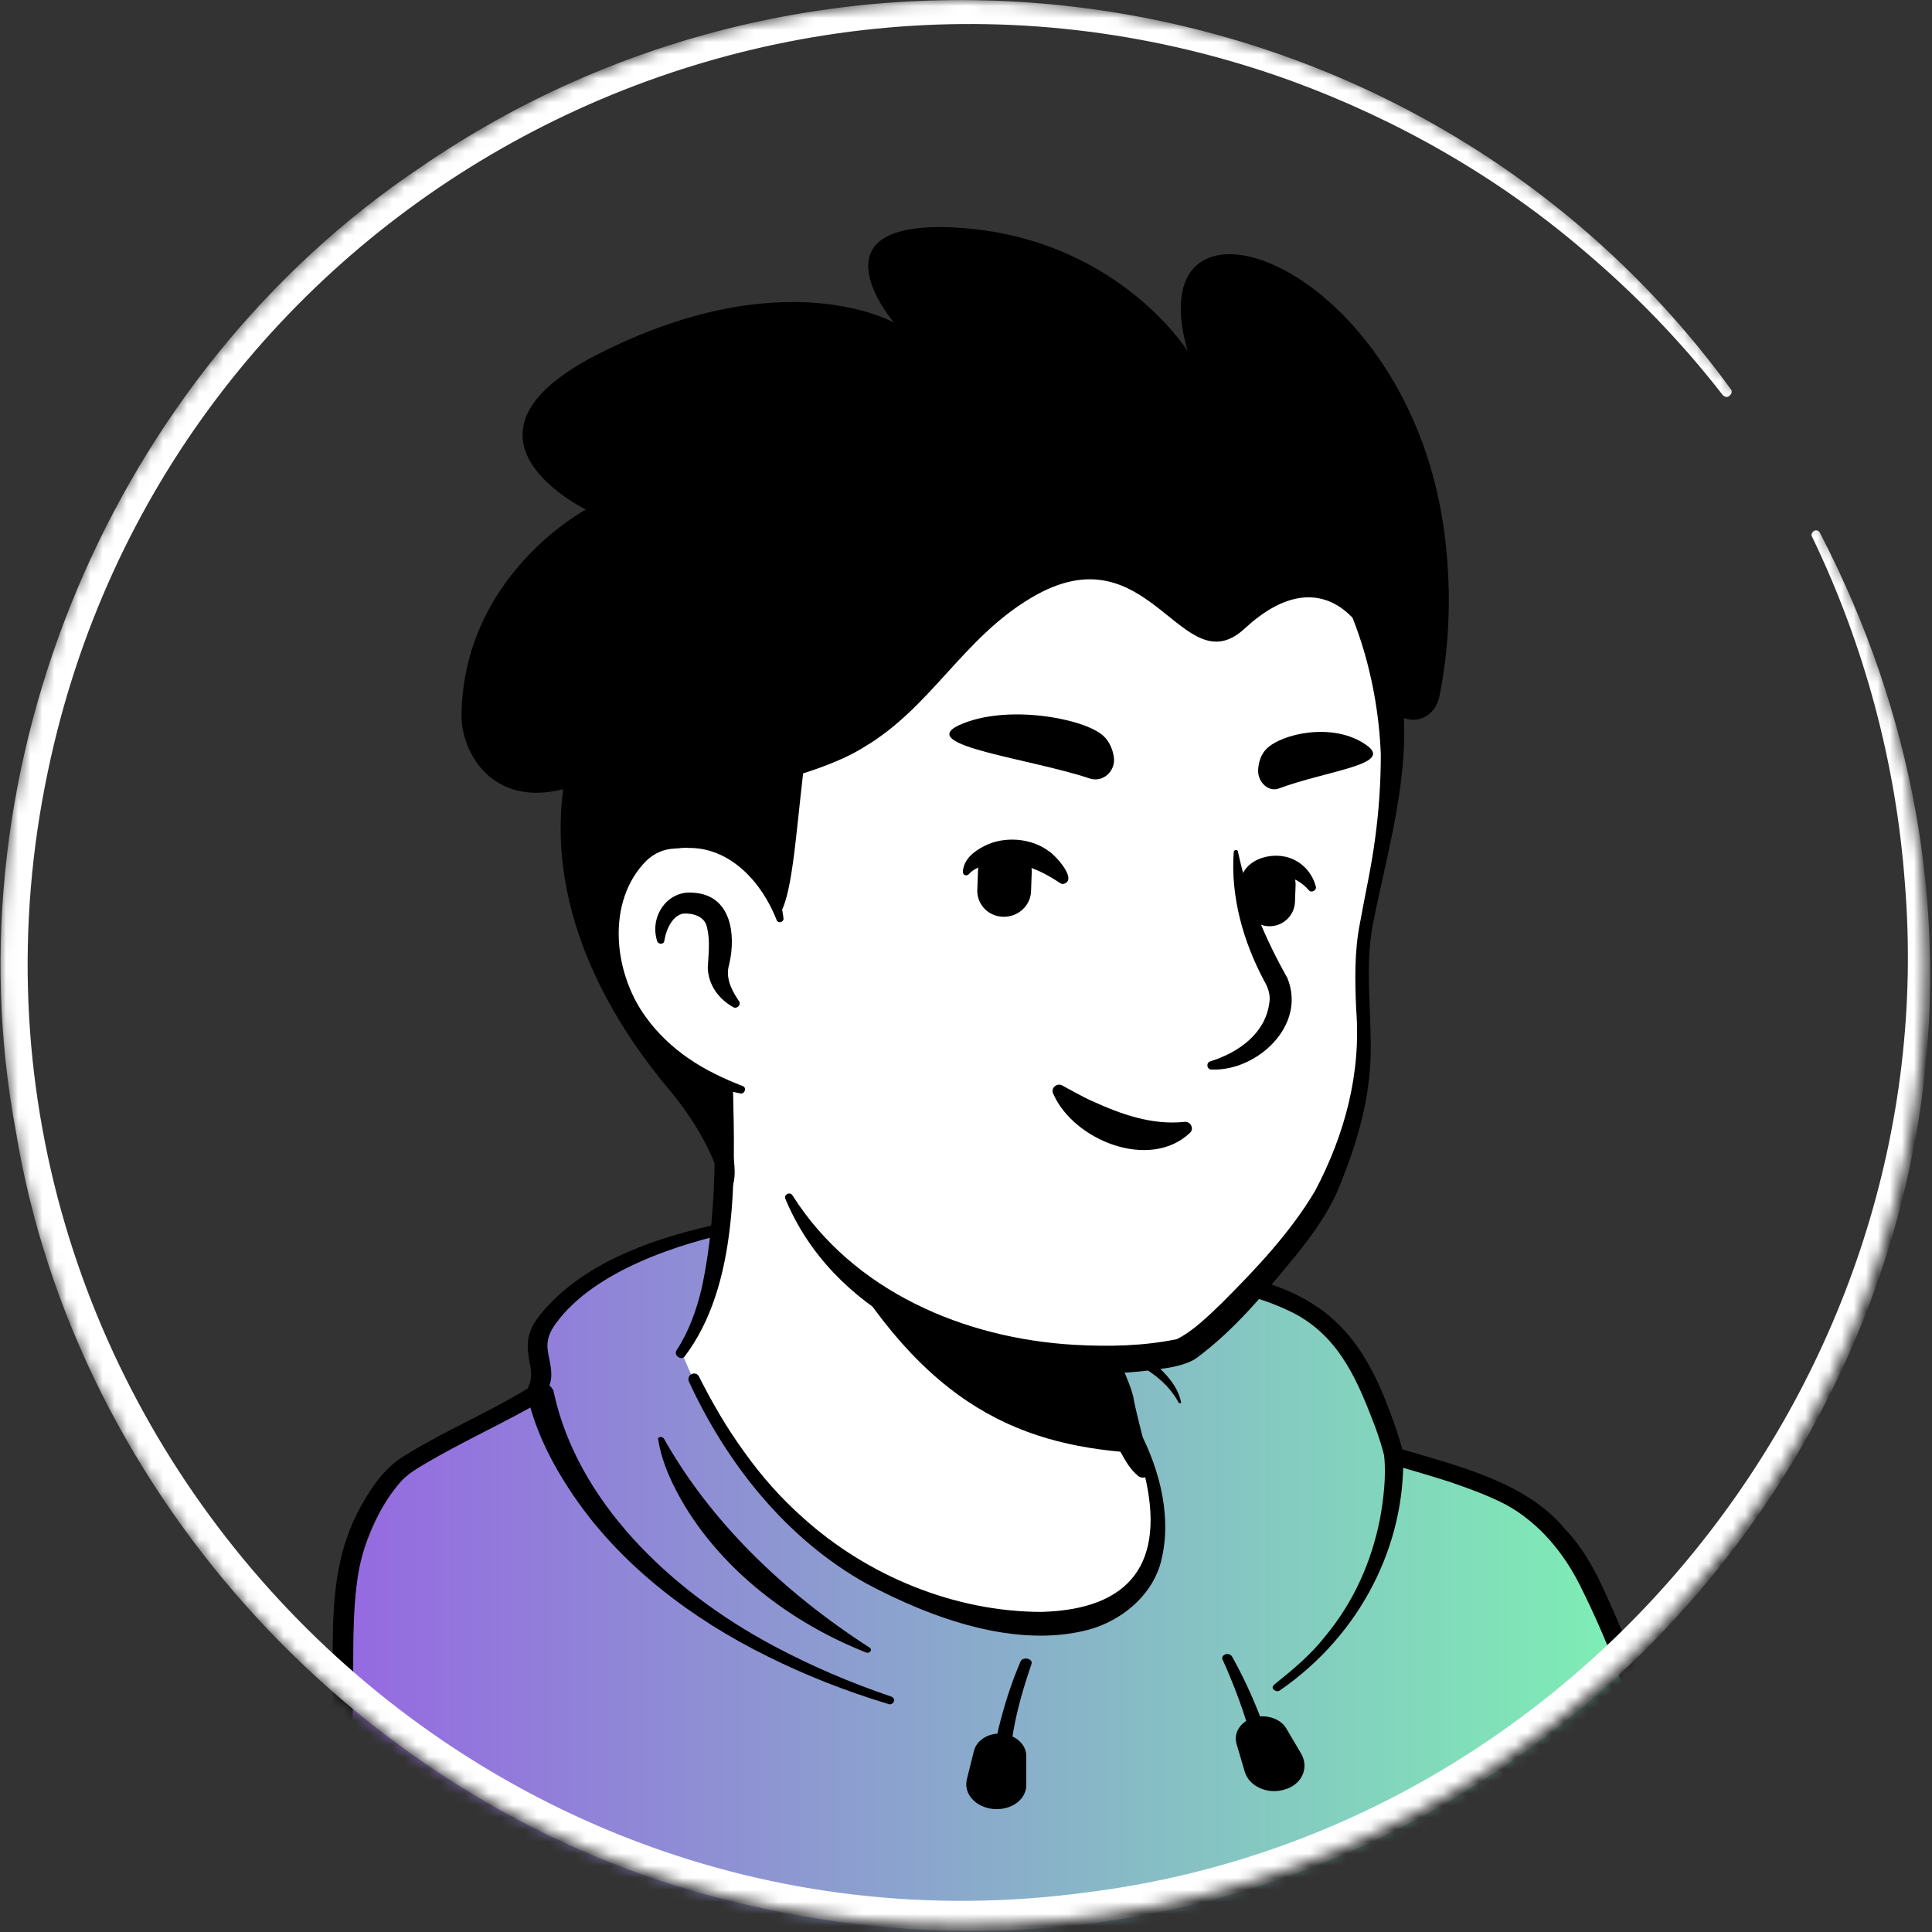 <svg width="160" height="160" viewBox="0 0 160 160" fill="none" xmlns="http://www.w3.org/2000/svg">
<rect x="0" y="0" width="160" height="160" fill="#333333" stroke="none"/>
<g clip-path="url(#clip0_1207_137)">
<mask id="mask0_1207_137" style="mask-type:alpha" maskUnits="userSpaceOnUse" x="0" y="0" width="160" height="160">
<path d="M79.738 159.475C123.776 159.475 159.475 123.776 159.475 79.738C159.475 35.7 123.776 0 79.738 0C35.7 0 0 35.7 0 79.738C0 123.776 35.7 159.475 79.738 159.475Z" fill="#D9D9D9"/>
</mask>
<g mask="url(#mask0_1207_137)">
<path d="M137.383 147.769C136.39 141.328 131.997 130.491 129.332 127.575C126.402 124.399 125.2 123.397 115.423 120.656C114.9 118.48 112.965 112.996 110.664 110.69C107.161 106.294 97.593 105.293 94.717 105.816C94.717 105.816 79.24 101.29 61.41 101.29C55.762 102.334 49.227 104.467 45.671 108.949C43.266 111.909 45.985 112.866 44.782 115.564C44.468 116.26 37.148 119.742 34.168 121.831C32.808 122.745 31.292 125.051 30.246 128.054C28.155 134.191 30.403 142.677 27.789 150.075C22.769 164.35 12.573 168.614 12.573 168.614H147.684C147.579 168.571 139.527 161.347 137.383 147.769Z" fill="url(#paint0_linear_1207_137)"/>
<path d="M136.599 147.856C135.553 142.154 133.462 136.497 130.795 131.188C129.488 128.62 127.501 126.139 124.73 124.617C123.318 123.877 121.75 123.311 120.129 122.745C118.508 122.223 116.834 121.744 115.214 121.265C114.952 121.178 114.743 121.004 114.691 120.787C114.482 119.916 114.22 119.089 113.906 118.219C112.547 114.694 111.083 110.777 107.109 108.732C104.076 107.208 100.468 106.469 96.965 106.338C96.285 106.338 95.553 106.338 94.926 106.425H94.717C94.665 106.425 94.56 106.425 94.508 106.382C91.998 105.381 89.227 104.771 86.508 104.162C78.351 102.595 69.828 101.943 61.462 101.899C56.338 102.9 49.174 105.25 46.037 109.602C45.514 110.298 45.253 110.995 45.357 111.778C45.462 112.648 45.828 113.606 45.567 114.52C45.462 114.911 45.357 115.347 45.148 115.695C44.73 116.173 44.05 116.478 43.527 116.783C40.808 118.262 38.037 119.568 35.423 121.091C34.534 121.613 33.697 122.092 33.07 122.832C31.24 125.008 30.142 127.619 29.671 130.23C28.834 135.54 29.671 140.935 28.834 146.245C27.893 151.555 25.436 156.691 21.985 161.216C19.58 164.262 16.651 167.091 12.939 169.05L12.573 167.831H147.684L147.109 168.919C145.541 167.439 144.285 165.829 143.135 164.132C139.579 159.171 137.488 153.557 136.599 147.856ZM138.167 147.681C138.743 151.381 139.841 155.036 141.514 158.518C143.188 161.956 145.279 165.307 148.207 168.135C148.625 168.527 148.26 169.267 147.632 169.223H12.521C12.102 169.223 11.736 168.919 11.736 168.571C11.736 168.31 11.893 168.092 12.155 168.005C12.991 167.614 13.828 167.047 14.612 166.481C21.462 161.347 25.75 153.731 27.161 146.159C28.364 139.065 26.116 131.406 29.933 124.66C30.821 123.093 31.919 121.439 33.697 120.438C36.939 118.436 40.495 116.957 43.684 114.998C43.736 114.998 43.736 114.955 43.736 114.955C43.684 114.998 43.632 115.085 43.632 115.129C43.946 114.52 44.05 113.997 43.946 113.301C43.789 112.431 43.527 111.256 43.893 110.342C44.05 109.82 44.364 109.341 44.678 108.949C48.442 104.249 55.083 102.16 61.41 100.985C63.188 101.029 65.017 100.768 66.795 100.768C69.253 100.768 71.763 101.072 74.22 101.333C81.279 102.247 88.076 103.814 95.031 105.076L94.56 105.033C96.181 104.771 97.697 104.902 99.266 105.076C109.305 106.338 112.704 109.994 115.423 117.784C115.736 118.654 115.998 119.524 116.259 120.438L115.736 119.916C120.756 121.396 126.404 122.745 129.593 126.618C130.743 127.793 131.579 129.185 132.311 130.579C134.978 136.149 137.069 141.763 138.167 147.681Z" fill="black"/>
<path d="M54.978 119.133C58.848 126.009 64.861 131.84 72.024 136.453C72.286 136.628 72.024 136.976 71.71 136.846C65.331 134.321 59.946 130.012 56.756 124.79C55.711 123.05 54.822 121.178 54.508 119.22C54.403 119.002 54.822 118.915 54.978 119.133Z" fill="black"/>
<path d="M116.207 120.569C116.364 127.836 112.809 135.279 106.011 139.979C105.854 140.11 105.645 140.065 105.488 139.935C105.331 139.804 105.384 139.631 105.541 139.5C107.057 138.282 108.573 137.019 109.724 135.54C112.129 132.667 113.593 129.273 114.273 125.835C114.586 124.138 114.796 122.31 114.639 120.612C114.586 119.786 116.155 119.698 116.207 120.569Z" fill="black"/>
<path d="M85.41 137.846C84.207 141.371 83.214 145.201 83.789 148.857C83.946 149.684 82.429 149.9 82.22 149.03C81.959 147.029 82.272 145.071 82.691 143.156C83.161 141.241 83.737 139.413 84.521 137.585C84.73 137.15 85.619 137.367 85.41 137.846Z" fill="black"/>
<path d="M102.037 137.194C103.763 140.283 104.965 143.504 105.906 146.768C106.011 147.115 105.75 147.463 105.331 147.551C104.913 147.638 104.495 147.42 104.39 147.072C103.867 144.635 103.187 142.198 102.246 139.804C101.933 139.022 101.619 138.238 101.253 137.455C101.044 137.062 101.776 136.758 102.037 137.194Z" fill="black"/>
<path d="M45.88 115.39C47.815 124.181 55.24 131.623 64.181 136.367C67.214 137.977 70.455 139.369 73.802 140.501C74.011 140.588 74.115 140.762 74.011 140.935C73.959 141.11 73.697 141.198 73.54 141.11C70.089 140.065 66.743 138.759 63.606 137.194C57.227 134.06 51.632 129.708 47.867 124.399C45.932 121.657 44.416 118.785 43.684 115.651C43.58 115.129 43.998 114.65 44.625 114.563C45.2 114.433 45.828 114.824 45.88 115.39Z" fill="black"/>
<path d="M82.272 149.814C80.808 149.684 79.762 148.551 80.076 147.333L80.651 145.027C80.86 144.113 81.906 143.46 83.004 143.59C84.102 143.678 84.991 144.462 84.991 145.418V147.769C85.043 148.987 83.788 149.945 82.272 149.814Z" fill="black"/>
<path d="M106.377 148.203C104.965 148.639 103.449 147.942 103.083 146.724L102.403 144.417C102.142 143.504 102.717 142.59 103.815 142.241C104.861 141.937 106.063 142.329 106.534 143.156L107.789 145.287C108.416 146.463 107.789 147.812 106.377 148.203Z" fill="black"/>
<path d="M38.246 168.571C38.246 168.571 37.776 158.867 36.207 156.255" stroke="black" stroke-width="5.126" stroke-miterlimit="10" stroke-linecap="round" stroke-linejoin="round"/>
<path d="M130.534 146.899C130.534 146.899 133.462 160.564 132.311 168.571" stroke="black" stroke-width="5.126" stroke-miterlimit="10" stroke-linecap="round" stroke-linejoin="round"/>
<path d="M62.246 113.823C61.514 112.083 61.2 110.298 61.357 108.471C61.357 108.296 61.514 108.209 61.723 108.209C61.88 108.209 62.037 108.34 62.037 108.471C62.194 110.124 62.769 111.822 63.71 113.258C64.181 114.128 62.612 114.694 62.246 113.823Z" fill="black"/>
<path d="M97.593 116.13C96.128 113.388 92.52 111.996 89.331 111.038C87.344 110.516 85.148 110.124 83.056 109.863C77.985 109.21 70.821 108.209 65.749 107.774C65.697 107.774 65.697 107.687 65.749 107.687C67.213 107.557 68.677 107.557 70.141 107.557C74.534 107.644 78.926 108.035 83.266 108.601C87.606 109.167 92.259 110.255 95.553 112.866C96.599 113.78 97.54 114.824 97.802 116.086C97.854 116.217 97.645 116.261 97.593 116.13Z" fill="black"/>
<path d="M95.686 128.418C94.588 133.804 87.477 137.046 75.503 132.183C63.059 127.163 57.673 115.19 56.313 111.634C63.686 97.83 58.562 88.262 58.562 88.262C75.555 86.797 90.405 106.667 90.405 106.667L92.706 116.497C92.915 117.333 93.333 118.065 93.96 118.588C95.059 120.523 96.366 124.967 95.686 128.418Z" fill="white"/>
<path d="M56.052 111.791C57.046 110.275 57.673 108.497 58.091 106.771C58.876 103.164 59.137 99.504 59.189 95.843V94.484C59.033 93.124 58.562 91.713 58.039 90.458C57.359 88.784 59.817 87.739 60.601 89.412C60.706 89.621 60.706 89.987 60.706 90.196C60.863 97.307 61.176 106.458 56.68 112.366C56.366 112.68 55.739 112.209 56.052 111.791Z" fill="black"/>
<path d="M90.98 106.562C91.764 107.033 92.026 107.66 92.13 108.288C92.444 109.543 92.34 110.902 92.653 112.209C92.915 113.464 93.699 114.667 93.908 115.974C94.17 117.333 94.954 120.209 95.268 121.621C95.372 121.935 95.163 122.301 94.797 122.353C94.588 122.405 94.431 122.353 94.274 122.249C93.594 121.673 93.281 121.098 92.862 120.366C92.183 119.111 91.712 117.961 91.294 116.549C90.928 115.294 91.085 113.935 90.771 112.628C90.51 111.373 89.777 110.17 89.516 108.863C89.359 108.235 89.307 107.556 89.777 106.771C90.091 106.458 90.614 106.353 90.98 106.562Z" fill="black"/>
<path d="M94.745 120.366C84.758 119.843 76.601 116.706 68.653 102.536C75.346 108.445 83.242 110.693 91.555 111.739L92.653 116.549C92.863 117.386 94.117 119.843 94.745 120.366Z" fill="black"/>
<path d="M94.327 118.431C96.105 121.778 97.15 125.961 96.052 129.674C95.216 132.288 92.811 134.223 90.196 134.954C84.131 136.575 77.124 134.014 71.739 131.137C65.098 127.425 60.183 121.203 57.046 114.405C56.837 113.882 57.569 113.464 57.882 113.987C58.98 116.183 60.235 118.327 61.647 120.262C63.059 122.248 64.68 124.079 66.51 125.7C71.843 130.51 79.059 133.49 86.275 133.49C93.699 133.281 96.523 129.36 94.797 122.144C94.536 120.993 94.118 119.791 93.543 118.797C93.229 118.379 94.013 117.909 94.327 118.431Z" fill="black"/>
<path d="M114.562 55.634C115.503 60.026 115.974 63.582 113.412 75.294C110.902 86.954 117.019 89.359 102.536 108.026C96.627 115.66 82.3 113.516 70.693 105.621C66.771 102.954 65.098 96.105 62.17 91.242C59.869 87.425 58.823 91.399 55.791 88.105C51.66 83.608 46.693 74.562 49.15 58.562C53.124 32.628 73.673 29.595 88.889 32.471C104.209 35.399 112.052 44.079 114.562 55.634Z" fill="white"/>
<path d="M58.405 92.758C57.203 90.719 55.634 88.941 54.17 87.059C52.758 85.124 51.608 82.981 50.666 80.784C44.444 65.516 46.849 44.026 62.117 35.033C68.444 31.373 76.078 30.484 83.189 31.059C98.405 32.157 112.366 39.163 115.66 55.268C117.438 62.379 115.033 69.7 113.673 76.654C113.046 80.105 113.568 83.66 113.516 87.216C113.464 90.824 112.47 94.431 111.111 97.778C110.274 100.079 108.81 102.118 107.294 104C104.784 107.033 102.274 110.118 99.085 112.471C98.353 112.994 97.046 113.255 96.157 113.36C93.699 113.726 91.294 113.83 88.837 113.673C79.216 113.255 68.915 108.601 65.046 99.294C64.889 98.928 65.412 98.667 65.621 98.981C70.64 106.928 79.843 110.85 88.993 111.373C91.817 111.53 94.693 111.477 97.464 110.902C98.823 110.222 100.026 109.02 101.176 107.922C104 105.098 106.876 102.065 108.915 98.614C111.372 93.961 112.732 88.889 112.314 83.608C112.209 81.255 112.157 78.797 112.627 76.445C113.046 74.092 113.568 71.843 113.882 69.438C114.196 67.137 114.353 64.784 114.353 62.484C114.091 55.739 111.895 48.784 107.608 43.556C98.144 31.791 75.765 28.706 63.163 36.758C55.215 41.673 51.503 50.876 50.3 59.817C48.47 70.536 48.993 81.098 57.516 88.889L60.026 91.503C61.02 92.654 59.242 94.013 58.405 92.758Z" fill="black"/>
<path d="M64.575 76.131C64.575 76.131 62.954 68.288 55.32 69.229C48.732 70.065 46.431 85.856 61.385 90.248" fill="white"/>
<path d="M60.706 83.399C59.503 82.719 58.667 81.569 58.614 80.157C58.667 79.111 58.824 77.909 58.562 76.863C58.405 75.869 57.359 75.608 56.575 75.66C55.739 75.817 55.216 76.863 55.059 77.7C55.059 77.752 55.006 77.909 55.006 77.961C54.954 78.222 54.536 78.222 54.431 77.961C53.752 75.922 55.268 73.673 57.464 73.935C60.549 74.144 60.967 77.386 60.392 79.843C60.078 80.889 60.497 81.83 61.072 82.719L61.176 82.876C61.438 83.19 61.02 83.608 60.706 83.399Z" fill="black"/>
<path d="M102.536 70.588C103.32 74.301 104.784 77.752 106.614 80.993C108.235 84.967 104.052 88.732 100.34 88.575C99.921 88.575 99.869 88 100.235 87.896C102.588 87.163 104.732 85.595 105.098 83.19C105.255 82.458 105.045 81.83 104.679 81.203C102.954 77.961 101.908 74.248 102.17 70.588C102.17 70.327 102.536 70.327 102.536 70.588Z" fill="black"/>
<path d="M64.314 76.183C63.111 73.098 60.497 70.17 56.993 70.222C56.68 70.17 56.157 70.275 55.843 70.275C54.954 70.327 54.222 70.641 53.542 71.268C50.196 74.614 50.771 80.523 53.49 84.235C54.431 85.543 55.634 86.693 56.993 87.634C58.353 88.575 59.869 89.307 61.49 89.935C61.856 90.039 61.699 90.614 61.333 90.562C57.83 89.83 54.484 88.105 52.183 85.229C48.627 80.941 47.895 73.778 52.131 69.595C53.072 68.758 54.379 68.131 55.686 68.131C56.105 68.131 56.732 68.026 57.15 68.131C59.346 68.235 61.438 69.333 62.797 71.059C64 72.523 64.68 74.301 64.889 76.079C64.889 76.392 64.418 76.497 64.314 76.183Z" fill="black"/>
<path d="M98.562 93.804C95.216 96.994 88.889 94.431 87.216 90.562C87.007 90.092 87.529 89.673 87.948 89.882C88.837 90.353 89.621 90.824 90.457 91.19C92.863 92.288 95.373 93.177 98.039 92.915C98.562 92.811 98.928 93.438 98.562 93.804Z" fill="black"/>
<path d="M83.033 75.922C81.778 75.869 80.837 74.823 80.941 73.569L80.993 72.105C81.046 70.85 82.092 69.909 83.346 70.013C84.601 70.065 85.543 71.111 85.438 72.366L85.386 73.83C85.333 75.033 84.288 75.974 83.033 75.922Z" fill="black"/>
<path d="M105.046 76.706C103.895 76.654 103.006 75.66 103.059 74.51L103.111 73.15C103.163 72 104.157 71.111 105.307 71.164C106.457 71.216 107.346 72.209 107.294 73.36L107.242 74.719C107.189 75.87 106.196 76.758 105.046 76.706Z" fill="black"/>
<path d="M87.739 73.098C86.013 71.948 84.131 71.163 82.039 71.582C81.359 71.686 80.68 71.895 80.261 72.366C80.105 72.575 79.739 72.523 79.739 72.209C79.791 71.163 80.68 70.484 81.516 70.065C83.137 69.229 85.385 69.386 86.85 70.484C87.373 70.797 89.15 72.732 88.209 73.15C88 73.255 87.895 73.203 87.739 73.098Z" fill="black"/>
<path d="M102.693 73.359C102.693 71.163 105.412 70.379 107.085 71.163C108.026 71.582 108.706 72.418 108.967 73.412C109.072 73.726 108.601 73.987 108.392 73.726C107.503 72.68 105.987 72.157 104.784 72.784C104.418 72.993 104.366 73.15 104.261 73.359C104.261 74.405 102.745 74.353 102.693 73.359Z" fill="black"/>
<path d="M90.248 64.471C91.346 64.837 92.445 63.843 92.235 62.641C92.131 62.013 91.869 61.386 91.346 60.915C89.778 59.503 83.294 58.248 79.373 60.079C75.921 61.752 85.229 62.797 90.248 64.471Z" fill="black"/>
<path d="M105.883 65.307C104.994 65.621 104.052 64.68 104.209 63.582C104.262 63.007 104.471 62.431 104.889 62.013C106.144 60.758 110.432 59.765 113.151 61.7C115.503 63.32 109.961 63.791 105.883 65.307Z" fill="black"/>
<path d="M119.686 44.654C116.967 21.438 93.909 13.595 98.353 29.072C98.353 29.072 92.288 19.346 78.641 18.823C66.928 18.405 74.039 26.719 74.039 26.719C74.039 26.719 64.941 21.49 49.516 29.333C36.078 36.183 48.523 42.196 48.523 42.196C48.523 42.196 38.379 47.582 38.222 59.19C38.17 62.222 40.68 66.876 46.641 65.359C45.124 76.915 52.183 86.379 55.425 90.248C59.608 95.268 59.974 99.085 59.974 99.085C62.118 97.882 59.608 92.497 59.66 89.673C46.588 84.653 48.941 70.065 55.32 69.229C62.013 68.392 64.105 74.353 64.471 75.817C65.569 74.51 65.882 69.438 66.51 64.052C68.445 63.425 70.17 62.745 71.582 61.856C77.124 58.562 79.739 52.863 85.386 49.516C95.268 43.608 97.83 56.941 103.111 52.026C109.229 46.379 113.673 50.876 115.033 57.83C115.556 60.34 118.745 60.131 119.216 57.621C119.948 53.961 120.261 49.569 119.686 44.654Z" fill="black"/>
<path d="M150.693 44.078C182.431 105.203 126.64 174.17 60.131 157.333C30.274 149.909 6.274 124.026 1.307 93.647C-4.34 63.425 9.307 30.954 34.824 13.856C69.804 -10.196 118.274 -2.196 143.321 32.209C143.477 32.366 143.425 32.627 143.216 32.784C143.058 32.941 142.797 32.889 142.64 32.68C139.189 28.235 135.268 24.209 130.981 20.601C123.921 14.588 115.66 9.882 106.928 6.693C62.484 -9.412 13.699 17.36 3.974 63.843C-7.007 115.922 37.281 163.87 90.091 156.707C130.823 151.582 161.098 113.987 157.751 73.098C157.019 63.216 154.405 53.438 150.065 44.444C149.961 44.288 150.065 44.078 150.223 43.974C150.379 43.869 150.588 43.922 150.693 44.078Z" fill="white"/>
</g>
</g>
<defs>
<linearGradient id="paint0_linear_1207_137" x1="12.573" y1="134.952" x2="147.684" y2="134.952" gradientUnits="userSpaceOnUse">
<stop stop-color="#9955E8"/>
<stop offset="1" stop-color="#7BFFAF"/>
</linearGradient>
<clipPath id="clip0_1207_137">
<rect width="160" height="160" fill="white"/>
</clipPath>
</defs>
</svg>

